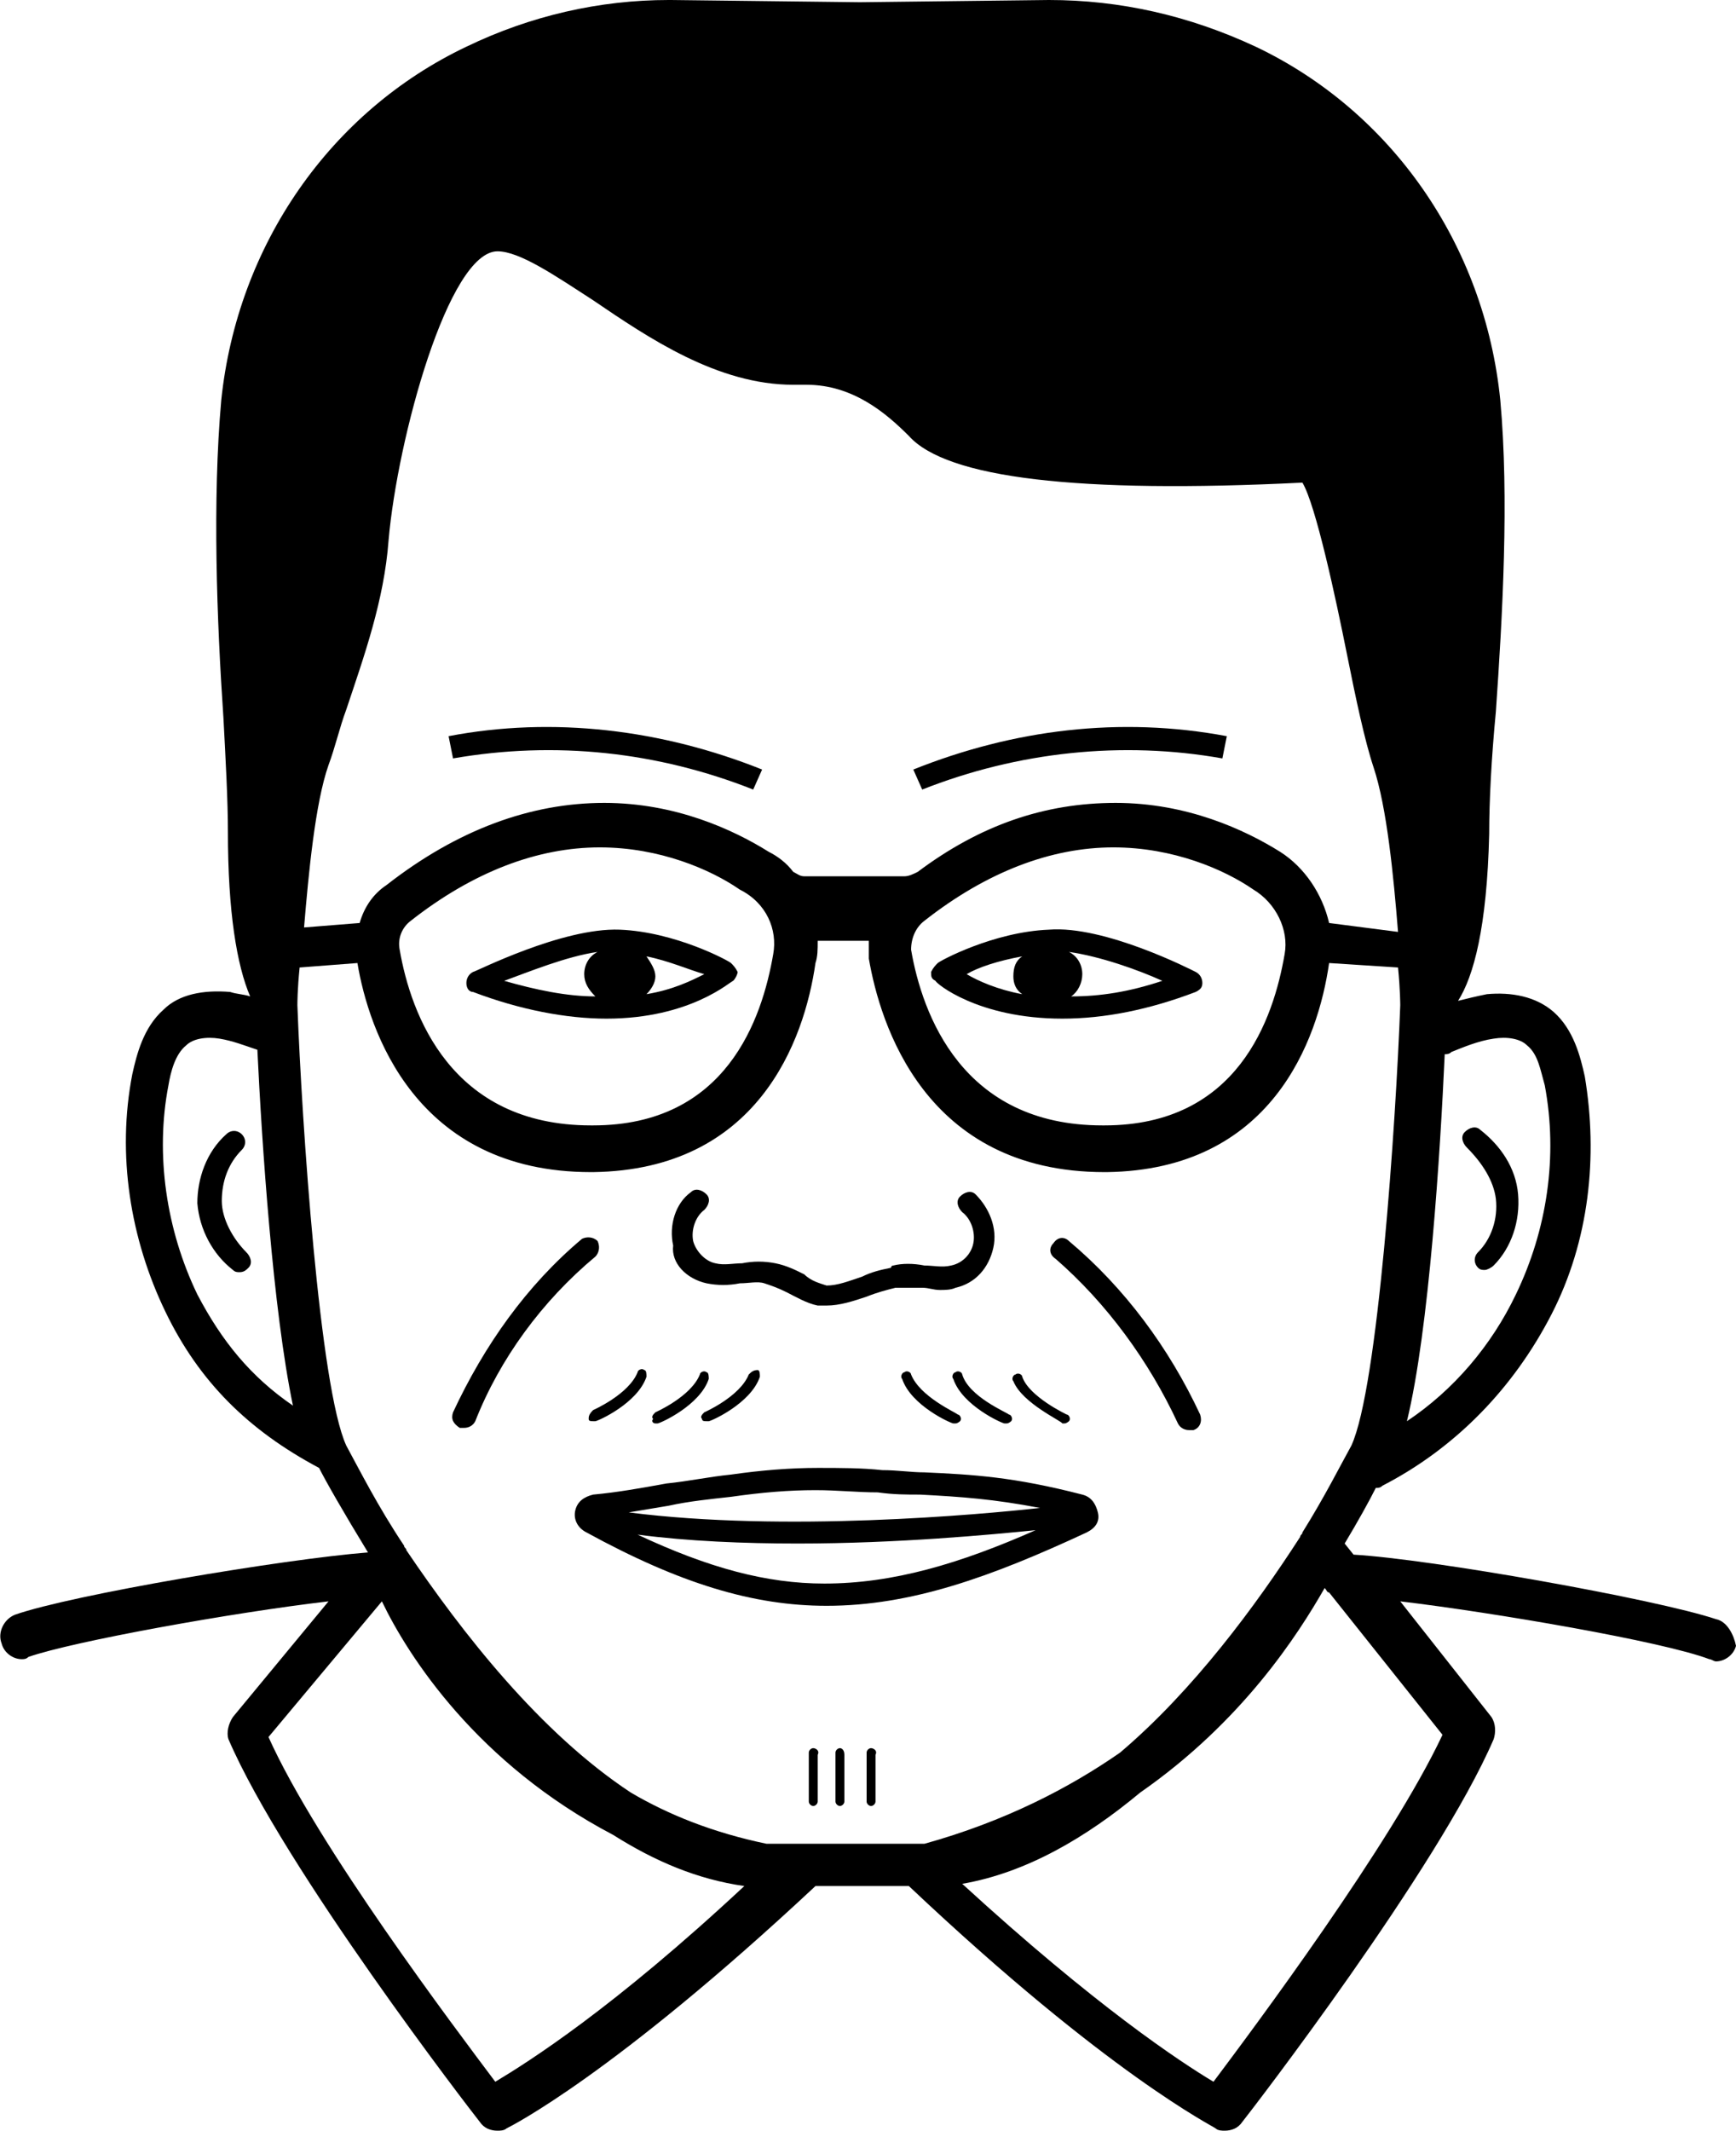 <?xml version="1.0" encoding="utf-8"?>
<!-- Generator: Adobe Illustrator 26.0.3, SVG Export Plug-In . SVG Version: 6.00 Build 0)  -->
<svg version="1.1" id="Calque_1" xmlns="http://www.w3.org/2000/svg" xmlns:xlink="http://www.w3.org/1999/xlink" x="0px" y="0px"
	 viewBox="0 0 312.3 383.2" style="enable-background:new 0 0 312.3 383.2;" xml:space="preserve">
<g>
	<path d="M191.1,183.2c7.6,0,15.6-1.6,24-4.8c0.8-0.4,1.2-0.8,1.2-1.6c0-0.8-0.4-1.6-1.2-2c-0.8-0.4-16.4-8.4-26.4-7.6
		c-10,0.4-19.6,5.6-20,6c-0.4,0.4-0.8,0.8-1.2,1.6c0,0.8,0,1.2,0.8,1.6C168.3,176.8,175.9,183.2,191.1,183.2L191.1,183.2z
		 M192.7,179.2c1.2-0.8,2-2.4,2-4c0-1.6-0.8-3.2-2.4-4c5.6,0.8,12.4,3.2,16.8,5.2C203.1,178.4,197.9,179.2,192.7,179.2L192.7,179.2z
		 M183.9,172c-1.2,0.8-1.6,2-1.6,3.6c0,1.2,0.4,2.4,1.6,3.2c-4.4-0.8-8-2.4-10-3.6C175.9,174,179.5,172.8,183.9,172z"/>
	<path d="M131.5,173.2c-0.4-0.4-10-5.6-20-6c-10.4-0.4-26,7.6-26.4,7.6c-0.8,0.4-1.2,1.2-1.2,2c0,0.8,0.4,1.6,1.2,1.6
		c8.4,3.2,16.8,4.8,24,4.8c15.2,0,22.4-6.8,22.8-6.8c0.4-0.4,0.8-1.2,0.8-1.6C132.3,174,131.9,173.6,131.5,173.2L131.5,173.2z
		 M107.5,171.2c-1.6,0.8-2.4,2.4-2.4,4c0,1.6,0.8,2.8,2,4c-5.2,0-10.8-1.2-16.4-2.8C95.1,174.8,101.9,172,107.5,171.2L107.5,171.2z
		 M116.3,178.8c0.8-0.8,1.6-2,1.6-3.2s-0.8-2.4-1.6-3.6c4,0.8,7.6,2.4,10.4,3.2C124.3,176.4,121.1,178,116.3,178.8z"/>
	<path d="M127.1,230.8c2,0.4,4,0.4,6,0c1.6,0,3.2-0.4,4.4,0c1.2,0.4,2.4,0.8,4,1.6c1.6,0.8,3.6,2,5.6,2.4h1.6c2.4,0,4.8-0.8,7.2-1.6
		c2-0.8,3.6-1.2,5.2-1.6h0.8h4c1.2,0,2,0.4,3.2,0.4c0.8,0,2,0,2.8-0.4c3.6-0.8,6-3.6,6.8-7.2c0.8-3.6-0.8-7.2-3.2-9.6
		c-0.8-0.8-2-0.4-2.8,0.4c-0.8,0.8-0.4,2,0.4,2.8c1.6,1.2,2.4,3.6,2,5.6c-0.4,2-2,3.6-4,4c-1.6,0.4-3.2,0-4.8,0c-2-0.4-4-0.4-5.6,0
		c0,0-0.4,0-0.4,0.4c-2,0.4-3.6,0.8-5.2,1.6c-2.4,0.8-4.4,1.6-6.4,1.6c-1.2-0.4-2.8-0.8-4-2c-1.6-0.8-3.2-1.6-5.2-2
		c-2-0.4-4-0.4-6,0c-1.6,0-3.2,0.4-4.8,0c-2-0.4-3.6-2.4-4-4c-0.4-2,0.4-4.4,2-5.6c0.8-0.8,1.2-2,0.4-2.8s-2-1.2-2.8-0.4
		c-2.8,2-4,6-3.2,9.6C120.7,227.2,123.5,230,127.1,230.8L127.1,230.8z"/>
	<path d="M194.7,268.8c-12.4-3.2-19.6-3.6-28.4-4c-2.4,0-4.8-0.4-7.6-0.4c-3.6-0.4-7.6-0.4-11.6-0.4c-4.8,0-10,0.4-15.6,1.2
		c-4,0.4-7.6,1.2-11.6,1.6c-4.4,0.8-8.8,1.6-13.2,2c-1.6,0.4-2.8,1.2-3.2,2.8c-0.4,1.6,0.4,3.2,2,4c16.8,9.2,30,13.2,43.2,13.2
		c15.2,0,29.6-5.2,46.8-13.2c1.6-0.8,2.4-2,2-3.6C197.1,270.4,196.3,269.2,194.7,268.8L194.7,268.8z M120.3,270.8
		c3.6-0.8,7.6-1.2,11.2-1.6c5.6-0.8,10.4-1.2,15.2-1.2c4,0,7.6,0.4,11.2,0.4c2.8,0.4,5.2,0.4,7.6,0.4c7.6,0.4,13.2,0.8,21.6,2.4
		c-10.8,1.2-46,4.4-74,0.8C115.5,271.6,117.9,271.2,120.3,270.8L120.3,270.8z M148.3,284.8c-10.4,0-20.8-2.8-33.6-8.8
		c9.2,1.2,19.2,1.6,28.8,1.6c18,0,34.8-1.6,42.8-2.4C172.7,281.2,160.7,284.8,148.3,284.8L148.3,284.8z M193.1,272.4
		C193.1,272.4,192.7,272.4,193.1,272.4z"/>
	<path d="M192.3,223.2c-0.8-0.8-2-0.8-2.8,0.4c-0.8,0.8-0.8,2,0.4,2.8c9.2,8,16.8,18.4,22,29.6c0.4,0.8,1.2,1.2,2,1.2h0.8
		c1.2-0.4,1.6-1.6,1.2-2.8C210.3,242.4,202.3,231.6,192.3,223.2L192.3,223.2z"/>
	<path d="M107.1,226c0.8-0.8,0.8-2,0.4-2.8c-0.8-0.8-2-0.8-2.8-0.4c-10,8.4-17.6,19.2-23.2,31.2c-0.4,1.2,0,2,1.2,2.8h0.8
		c0.8,0,1.6-0.4,2-1.2C89.9,244.4,97.5,234,107.1,226L107.1,226z"/>
	<path d="M105.9,255.2c0,0.4,0.4,0.4,0.8,0.4h0.4c0.4,0,7.6-3.2,9.2-8c0-0.4,0-1.2-0.4-1.2c-0.4-0.4-1.2,0-1.2,0.4
		c-1.6,4-8,6.8-8,6.8C105.9,254.4,105.9,254.8,105.9,255.2L105.9,255.2z"/>
	<path d="M117.9,256h0.4c0.4,0,7.6-3.2,9.2-8c0-0.4,0-1.2-0.4-1.2c-0.4-0.4-1.2,0-1.2,0.4c-1.6,4-8,6.8-8,6.8
		c-0.4,0.4-0.8,0.8-0.4,1.2C117.1,255.6,117.5,256,117.9,256L117.9,256z"/>
	<path d="M134.7,247.2c-1.6,4-8,6.8-8,6.8c-0.4,0.4-0.8,0.8-0.4,1.2c0,0.4,0.4,0.4,0.8,0.4h0.4c0.4,0,7.6-3.2,9.2-8
		c0-0.4,0-1.2-0.4-1.2C135.5,246.4,135.1,246.8,134.7,247.2L134.7,247.2z"/>
	<path d="M191.1,256h0.4c0.4,0,0.8-0.4,0.8-0.4c0.4-0.4,0-1.2-0.4-1.2c0,0-6.8-3.2-8-6.8c0-0.4-0.8-0.8-1.2-0.4
		c-0.4,0-0.8,0.8-0.4,1.2C183.9,252.4,191.1,255.6,191.1,256L191.1,256z"/>
	<path d="M173.1,247.2c0-0.4-0.8-0.8-1.2-0.4c-0.4,0-0.8,0.8-0.4,1.2c1.6,4.8,8.8,8,9.2,8h0.4c0.4,0,0.8-0.4,0.8-0.4
		c0.4-0.4,0-1.2-0.4-1.2C181.1,254,174.3,251.2,173.1,247.2L173.1,247.2z"/>
	<path d="M163.9,247.2c0-0.4-0.8-0.8-1.2-0.4c-0.4,0-0.8,0.8-0.4,1.2c1.6,4.8,8.8,8,9.2,8h0.4c0.4,0,0.8-0.4,0.8-0.4
		c0.4-0.4,0-1.2-0.4-1.2C171.9,254,165.5,251.2,163.9,247.2L163.9,247.2z"/>
	<path d="M146.3,314.4c-0.4,0-0.8,0.4-0.8,0.8v8.8c0,0.4,0.4,0.8,0.8,0.8c0.4,0,0.8-0.4,0.8-0.8v-8.4
		C147.5,314.8,146.7,314.4,146.3,314.4L146.3,314.4z"/>
	<path d="M151.1,314.4c-0.4,0-0.8,0.4-0.8,0.8v8.8c0,0.4,0.4,0.8,0.8,0.8c0.4,0,0.8-0.4,0.8-0.8v-8.4
		C151.9,314.8,151.5,314.4,151.1,314.4L151.1,314.4z"/>
	<path d="M156.7,314.4c-0.4,0-0.8,0.4-0.8,0.8v8.8c0,0.4,0.4,0.8,0.8,0.8c0.4,0,0.8-0.4,0.8-0.8v-8.4
		C157.9,314.8,157.1,314.4,156.7,314.4L156.7,314.4z"/>
	<path d="M164.3,138.4l1.6,3.6c17.2-6.8,36-8.8,54-5.6l0.8-4C201.5,128.8,182.3,131.2,164.3,138.4L164.3,138.4z"/>
	<path d="M80.7,132.4l0.8,4c18.4-3.2,36.8-1.2,54,5.6l1.6-3.6C119.1,131.2,99.5,128.8,80.7,132.4L80.7,132.4z"/>
	<path d="M308.7,291.2c-10.8-3.6-51.2-10.8-65.2-11.6l-1.6-2c2.4-4,4.4-7.6,5.6-10c0.4,0,0.8,0,1.2-0.4
		c13.2-6.8,23.6-17.6,30.4-30.8c6.8-13.2,8.4-28.4,6-42.8c-0.8-3.6-2-8.4-5.6-11.6c-3.2-2.8-7.6-3.6-12-3.2c-2,0.4-3.6,0.8-5.2,1.2
		c2.8-4.4,5.2-13.2,5.6-30c0-6,0.4-13.6,1.2-22c1.2-17.2,2.4-38.4,0.8-56c-2.8-28-19.6-52-44-63.6c-12-5.6-24.4-8.4-37.2-8.4
		l-34,0.4l-34-0.4h-0.4c-12.4,0-24.8,2.8-36.4,8.4C59.5,20,42.7,44,39.8,72c-1.6,18-0.8,39.6,0.4,57.2c0.4,7.6,0.8,14.8,0.8,20.4
		c0,14.4,1.6,24,4,29.6c-1.2-0.4-2.4-0.4-3.6-0.8c-4.8-0.4-9.2,0.4-12,3.2c-3.6,3.2-4.8,8-5.6,11.6c-2.8,14.4-0.4,29.6,6,42.8
		c6,12.4,14.8,21.2,27.6,28c1.2,2.4,4.4,8,8.8,15.2C51,280.4,13,286.8,2.7,290.4c-2,0.8-3.2,3.2-2.4,5.2c0.4,1.6,2,2.8,3.6,2.8
		c0.4,0,0.8,0,1.2-0.4c8-2.8,36.8-8,54-10l-17.2,20.8c-0.8,1.2-1.2,2.8-0.8,4c10,23.2,43.6,66.8,45.2,68.8c0.8,1.2,2,1.6,3.2,1.6
		c0.4,0,1.2,0,1.6-0.4c0.8-0.4,19.2-9.6,55.6-43.6h16.8c36,34,54.8,43.2,55.2,43.6c0.4,0.4,1.2,0.4,1.6,0.4c1.2,0,2.4-0.4,3.2-1.6
		c1.6-2,35.2-45.6,45.2-68.8c0.4-1.2,0.4-2.8-0.4-4L251.9,288c16.8,2,47.2,7.2,55.6,10.4c0.4,0,0.8,0.4,1.2,0.4
		c1.6,0,3.2-1.2,3.6-2.8C311.9,294,310.7,291.6,308.7,291.2L308.7,291.2z M234.3,275.6c0,0.4-0.4,0.4-0.4,0.8
		c-8,12.4-19.2,27.6-32.4,38.8c-9.2,6.4-20.8,12.4-35.2,16.4h-27.2h-1.2c-9.6-2-17.6-5.2-24.4-9.2c-16.4-10.8-30.4-28.8-40.4-43.6
		c0-0.4-0.4-0.4-0.4-0.8c-4.8-7.2-8-13.6-10.4-18c-4.8-10.4-8-58-8.8-79.2c0-0.4,0-2.8,0.4-6.8l10.4-0.8c2,12,10.4,37.6,42,37.6h0.4
		c29.6-0.4,38-23.6,40-37.6c0.4-1.2,0.4-2.4,0.4-4h9.2v3.2c2,11.6,10,38.4,42.4,38.4h0.4c29.6-0.4,38-23.6,40-37.6l12.4,0.8
		c0.4,4,0.4,6.8,0.4,6.8c-0.8,21.2-4,68.8-8.8,79.2C241.1,263.6,238.3,269.2,234.3,275.6L234.3,275.6z M239.1,166
		c-1.2-5.2-4.4-10-8.8-12.8c-6.4-4-16.8-8.8-29.6-8.8c-12.8,0-24.4,4-35.6,12.4c-0.8,0.4-1.6,0.8-2.4,0.8h-18c-0.8,0-1.2-0.4-2-0.8
		c-1.2-1.6-2.8-2.8-4.4-3.6c-6.4-4-16.8-8.8-29.6-8.8c-13.2,0-26.4,4.8-39.2,14.8c-2.4,1.6-4,4-4.8,6.8l-10,0.8
		c0.8-9.6,2-22.4,4.4-29.2c1.2-3.2,2-6.8,3.2-10c3.2-9.6,6.8-19.6,7.6-30.4c1.6-18.4,10.8-52,19.6-52c4,0,10.4,4.4,17.2,8.8
		c10,6.8,22.4,15.2,36,15.2h2.4c8.4,0,14.4,5.2,18.4,9.2c6.8,7.6,30.4,10.4,70.8,8.4c2.4,4,6,20.8,8,30.8c1.6,8,3.2,15.6,4.8,20.4
		c2.4,7.2,3.6,19.6,4.4,29.6L239.1,166z M166.3,165.6c11.2-8.8,22.8-13.2,34-13.2c10.8,0,20,4,25.2,7.6c4,2.4,6.4,7.2,5.6,11.6
		c-2,11.6-8.4,30.8-32.4,30.8h-0.4c-25.2,0-32.4-20-34.4-31.6C163.9,168.8,164.7,166.8,166.3,165.6L166.3,165.6z M139.1,171.6
		c-2,11.6-8.4,30.8-32.4,30.8h-0.4c-25.2,0-32.4-20-34.4-31.6c-0.4-2,0.4-4,2-5.2c11.2-8.8,22.8-13.2,34-13.2c10.8,0,20,4,25.2,7.6
		C137.9,162.4,139.9,167.2,139.1,171.6L139.1,171.6z M268.7,186.8c2.4-0.4,4.8,0,6,1.2c2,1.6,2.4,4.4,3.2,7.2
		c2.4,12.8,0.4,26-5.2,37.6c-4.4,9.2-11.2,17.2-19.6,22.8c4-16.4,6-48.4,6.8-66c0.4,0,0.8,0,1.2-0.4
		C263.1,188.4,265.9,187.2,268.7,186.8L268.7,186.8z M35.5,232.8c-5.6-11.6-7.6-25.2-5.2-37.6c0.4-2.4,1.2-5.6,3.2-7.2
		c1.2-1.2,3.6-1.6,6-1.2c2.4,0.4,4.4,1.2,6.8,2c0.8,16.8,2.8,46.8,6.4,64C45.1,247.6,39.9,241.2,35.5,232.8L35.5,232.8z M89.1,374.4
		c-7.2-9.6-32-42.4-40.8-62L68.7,288c4.8,10,17.2,29.2,41.6,42c7.6,4.8,15.2,8,23.6,9.2C110.3,361.2,95.1,370.8,89.1,374.4z
		 M218.3,374.4c-6-3.6-21.2-13.6-45.2-35.6c11.6-2,22.4-8.4,32-16.4c18.4-12.8,28.4-28.4,33.2-36.8c0.4,0.4,0.4,0.8,0.8,0.8
		l20.4,25.6C250.3,331.6,225.5,364.8,218.3,374.4L218.3,374.4z"/>
	<path d="M269.1,215.6c0.4,3.6-0.8,7.2-3.2,9.6c-0.8,0.8-0.8,2,0,2.8c0.4,0.4,0.8,0.4,1.2,0.4c0.4,0,1.2-0.4,1.6-0.8
		c3.2-3.2,4.8-8,4.4-12.8c-0.4-4.8-3.2-8.8-6.8-11.6c-0.8-0.8-2-0.4-2.8,0.4c-0.8,0.8-0.4,2,0.4,2.8
		C266.7,209.2,268.7,212.4,269.1,215.6L269.1,215.6z"/>
	<path d="M39.9,216c0-3.6,1.2-6.8,3.6-9.2c0.8-0.8,0.8-2,0-2.8s-2-0.8-2.8,0c-3.6,3.2-5.2,8-5.2,12.4c0.4,4.8,2.8,9.2,6.4,12
		c0.4,0.4,0.8,0.4,1.2,0.4c0.8,0,1.2-0.4,1.6-0.8c0.8-0.8,0.4-2-0.4-2.8C41.9,222.8,39.9,219.2,39.9,216L39.9,216z"/>
</g>
</svg>
